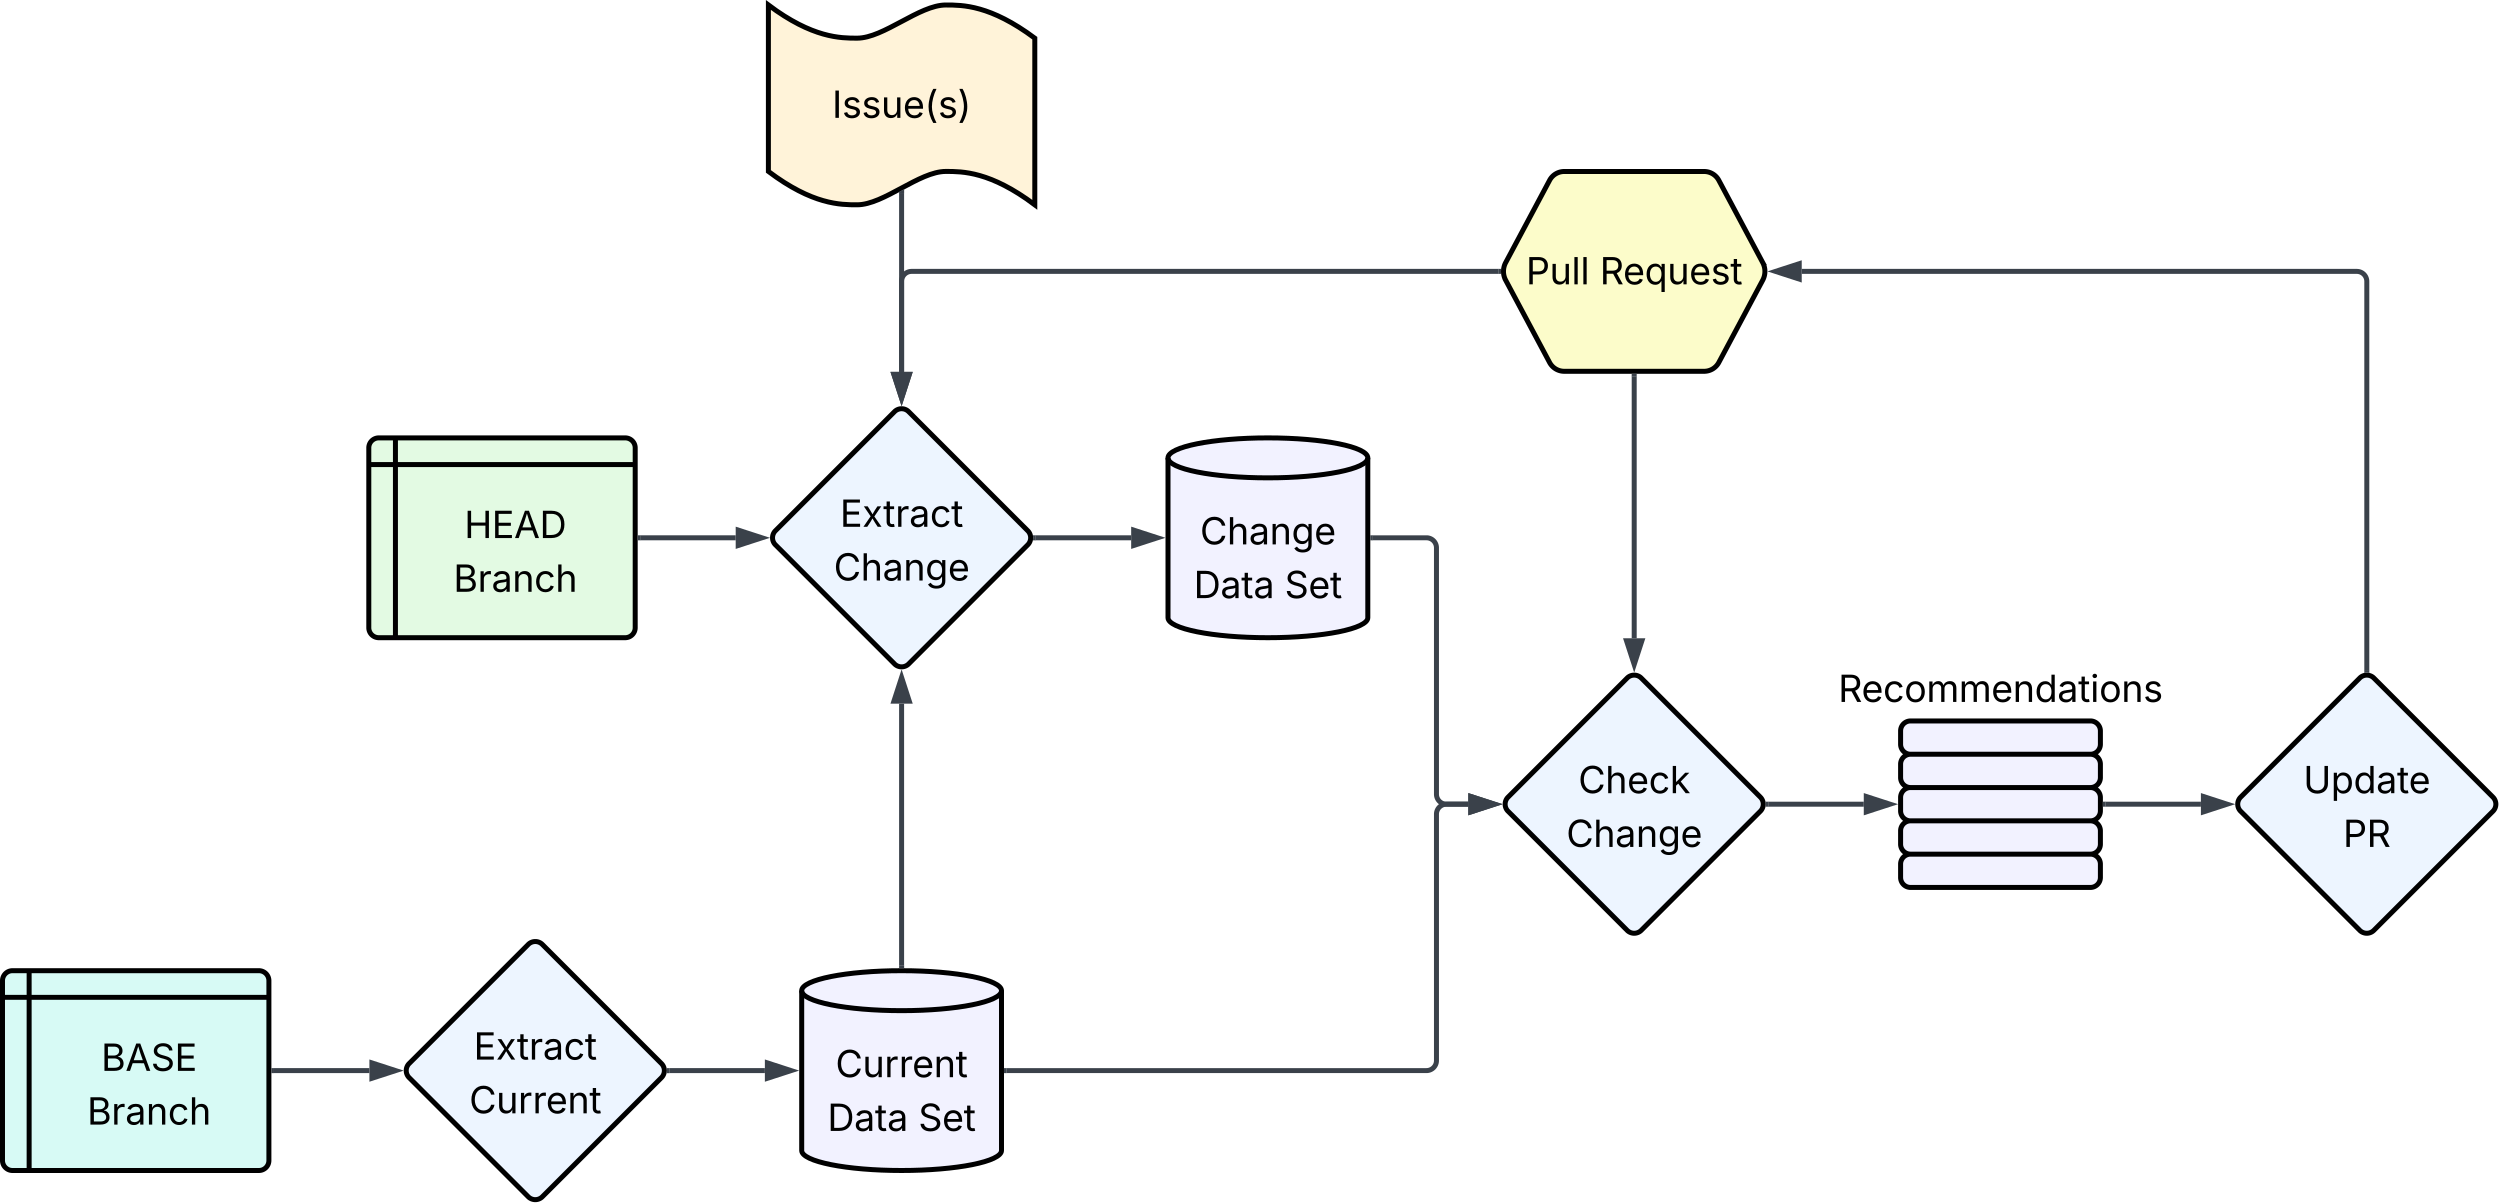 <svg xmlns="http://www.w3.org/2000/svg" xmlns:xlink="http://www.w3.org/1999/xlink" xmlns:lucid="lucid" width="1501.5" height="723"><g transform="translate(-38.5 -37)" lucid:page-tab-id="Zx9jpiPF3Sog"><path d="M0 0h1760v1360H0z" fill="#fff"/><path d="M355.76 604.24a6 6 0 0 1 8.48 0l71.52 71.52a6 6 0 0 1 0 8.48l-71.52 71.52a6 6 0 0 1-8.48 0l-71.52-71.52a6 6 0 0 1 0-8.48z" stroke="#000" stroke-width="3" fill="#edf5ff"/><use xlink:href="#a" transform="matrix(1,0,0,1,285,605) translate(38.004 68.403)"/><use xlink:href="#b" transform="matrix(1,0,0,1,285,605) translate(35.286 100.668)"/><path d="M575.76 284.24a6 6 0 0 1 8.48 0l71.52 71.52a6 6 0 0 1 0 8.48l-71.52 71.52a6 6 0 0 1-8.48 0l-71.52-71.52a6 6 0 0 1 0-8.48z" stroke="#000" stroke-width="3" fill="#edf5ff"/><use xlink:href="#a" transform="matrix(1,0,0,1,505,285) translate(38.004 68.403)"/><use xlink:href="#c" transform="matrix(1,0,0,1,505,285) translate(34.223 100.668)"/><path d="M1015.76 444.24a6 6 0 0 1 8.48 0l71.52 71.52a6 6 0 0 1 0 8.48l-71.52 71.52a6 6 0 0 1-8.48 0l-71.52-71.52a6 6 0 0 1 0-8.48z" stroke="#000" stroke-width="3" fill="#edf5ff"/><use xlink:href="#d" transform="matrix(1,0,0,1,945,445) translate(41.395 68.403)"/><use xlink:href="#c" transform="matrix(1,0,0,1,945,445) translate(34.223 100.668)"/><path d="M1455.76 444.24a6 6 0 0 1 8.48 0l71.52 71.52a6 6 0 0 1 0 8.48l-71.52 71.52a6 6 0 0 1-8.48 0l-71.52-71.52a6 6 0 0 1 0-8.48z" stroke="#000" stroke-width="3" fill="#edf5ff"/><use xlink:href="#e" transform="matrix(1,0,0,1,1385,445) translate(36.887 68.403)"/><use xlink:href="#f" transform="matrix(1,0,0,1,1385,445) translate(60.758 100.668)"/><path d="M969.18 145.3A10 10 0 0 1 978 140h84a10 10 0 0 1 8.82 5.3l26.36 49.4a11.25 11.25 0 0 1 0 10.6l-26.36 49.4a10 10 0 0 1-8.82 5.3h-84a10 10 0 0 1-8.82-5.3l-26.36-49.4a11.25 11.25 0 0 1 0-10.6z" stroke="#000" stroke-width="3" fill="#fcfcca"/><use xlink:href="#g" transform="matrix(1,0,0,1,945,145) translate(10.015 62.778)"/><use xlink:href="#h" transform="matrix(1,0,0,1,945,145) translate(54.362 62.778)"/><path d="M1460 439.48V206a6 6 0 0 0-6-6h-333.38" stroke="#3a414a" stroke-width="3" fill="none"/><path d="M1461.47 441.14l-.3-.07-1.17-.1-1.17.1-.3.07v-1.7h2.94z" stroke="#3a414a" stroke-width=".05" fill="#3a414a"/><path d="M1104.86 200l14.26-4.63v9.26z" stroke="#3a414a" stroke-width="3" fill="#3a414a"/><path d="M1020 263v157.36" stroke="#3a414a" stroke-width="3" fill="none"/><path d="M1021.48 263.04h-2.96v-1.54h2.96z" stroke="#3a414a" stroke-width=".05" fill="#3a414a"/><path d="M1020 436.13l-4.63-14.27h9.26z" stroke="#3a414a" stroke-width="3" fill="#3a414a"/><path d="M938.5 200H586a6 6 0 0 0-6 6v54.36" stroke="#3a414a" stroke-width="3" fill="none"/><path d="M940.06 198.75L940 200l.06 1.25.03.22h-1.64v-2.94h1.63z" stroke="#3a414a" stroke-width=".05" fill="#3a414a"/><path d="M580 276.13l-4.63-14.27h9.26z" stroke="#3a414a" stroke-width="3" fill="#3a414a"/><path d="M260 306a6 6 0 0 1 6-6h148a6 6 0 0 1 6 6v108a6 6 0 0 1-6 6H266a6 6 0 0 1-6-6zm16-6v120m-16-104h160" stroke="#000" stroke-width="3" fill="#e3fae3"/><use xlink:href="#i" transform="matrix(1,0,0,1,281,321) translate(36.379 39.153)"/><use xlink:href="#j" transform="matrix(1,0,0,1,281,321) translate(29.826 71.418)"/><path d="M40 626a6 6 0 0 1 6-6h148a6 6 0 0 1 6 6v108a6 6 0 0 1-6 6H46a6 6 0 0 1-6-6zm16-6v120M40 636h160" stroke="#000" stroke-width="3" fill="#d7faf5"/><use xlink:href="#k" transform="matrix(1,0,0,1,61,641) translate(38.257 39.153)"/><use xlink:href="#j" transform="matrix(1,0,0,1,61,641) translate(29.826 71.418)"/><path d="M203 680h57.36" stroke="#3a414a" stroke-width="3" fill="none"/><path d="M203.04 681.48h-1.54v-2.96h1.54z" stroke="#3a414a" stroke-width=".05" fill="#3a414a"/><path d="M276.13 680l-14.27 4.63v-9.26z" stroke="#3a414a" stroke-width="3" fill="#3a414a"/><path d="M423 360h57.36" stroke="#3a414a" stroke-width="3" fill="none"/><path d="M423.04 361.48h-1.54v-2.96h1.54z" stroke="#3a414a" stroke-width=".05" fill="#3a414a"/><path d="M496.13 360l-14.27 4.63v-9.26z" stroke="#3a414a" stroke-width="3" fill="#3a414a"/><path d="M860 408c0 6.63-26.86 12-60 12s-60-5.37-60-12v-96c0-6.63 26.86-12 60-12s60 5.37 60 12z" stroke="#000" stroke-width="3" fill="#f2f2ff"/><path d="M860 312c0 6.63-26.86 12-60 12s-60-5.37-60-12" stroke="#000" stroke-width="3" fill="none"/><use xlink:href="#l" transform="matrix(1,0,0,1,745,329) translate(14.218 34.965)"/><use xlink:href="#m" transform="matrix(1,0,0,1,745,329) translate(10.447 67.231)"/><use xlink:href="#n" transform="matrix(1,0,0,1,745,329) translate(65.069 67.231)"/><path d="M660.52 360h57.36" stroke="#3a414a" stroke-width="3" fill="none"/><path d="M660.56 361.48h-1.7l.07-.3.1-1.18-.1-1.17-.07-.3h1.7z" stroke="#3a414a" stroke-width=".05" fill="#3a414a"/><path d="M733.65 360l-14.27 4.63v-9.26z" stroke="#3a414a" stroke-width="3" fill="#3a414a"/><path d="M640 728c0 6.63-26.86 12-60 12s-60-5.37-60-12v-96c0-6.63 26.86-12 60-12s60 5.37 60 12z" stroke="#000" stroke-width="3" fill="#f2f2ff"/><path d="M640 632c0 6.63-26.86 12-60 12s-60-5.37-60-12" stroke="#000" stroke-width="3" fill="none"/><use xlink:href="#o" transform="matrix(1,0,0,1,525,649) translate(15.281 34.965)"/><use xlink:href="#m" transform="matrix(1,0,0,1,525,649) translate(10.447 67.231)"/><use xlink:href="#n" transform="matrix(1,0,0,1,525,649) translate(65.069 67.231)"/><path d="M440.52 680h57.36" stroke="#3a414a" stroke-width="3" fill="none"/><path d="M440.56 681.48h-1.7l.07-.3.1-1.18-.1-1.17-.07-.3h1.7z" stroke="#3a414a" stroke-width=".05" fill="#3a414a"/><path d="M513.65 680l-14.27 4.63v-9.26z" stroke="#3a414a" stroke-width="3" fill="#3a414a"/><path d="M500 40c26.56 19.92 43.36 19.92 53.28 19.92 16 0 37.28-19.92 53.28-19.92 10.08 0 26.72 0 53.44 19.92V160c-26.72-20.04-43.36-20.04-53.44-20.04-16 0-37.28 20.04-53.28 20.04-9.92 0-26.72 0-53.28-20.04z" stroke="#000" stroke-width="3" fill="#fff3d9"/><use xlink:href="#p" transform="matrix(1,0,0,1,505,45) translate(33.268 62.778)"/><path d="M580 152.94v107.42" stroke="#3a414a" stroke-width="3" fill="none"/><path d="M581.48 152.98h-2.96v-.8l2.96-1.48z" stroke="#3a414a" stroke-width=".05" fill="#3a414a"/><path d="M580 276.13l-4.63-14.27h9.26z" stroke="#3a414a" stroke-width="3" fill="#3a414a"/><path d="M643 680h252.24a6 6 0 0 0 6-6V526a6 6 0 0 1 6-6h13.12" stroke="#3a414a" stroke-width="3" fill="none"/><path d="M643.04 681.48h-1.54v-2.96h1.54z" stroke="#3a414a" stroke-width=".05" fill="#3a414a"/><path d="M936.13 520l-14.27 4.63v-9.26z" stroke="#3a414a" stroke-width="3" fill="#3a414a"/><path d="M863 360h32.24a6 6 0 0 1 6 6v148a6 6 0 0 0 6 6h13.12" stroke="#3a414a" stroke-width="3" fill="none"/><path d="M863.04 361.48h-1.54v-2.96h1.54z" stroke="#3a414a" stroke-width=".05" fill="#3a414a"/><path d="M936.13 520l-14.27 4.63v-9.26z" stroke="#3a414a" stroke-width="3" fill="#3a414a"/><path d="M1180 516a6 6 0 0 1 6-6h108a6 6 0 0 1 6 6v8a6 6 0 0 1-6 6h-108a6 6 0 0 1-6-6zM1180 496a6 6 0 0 1 6-6h108a6 6 0 0 1 6 6v8a6 6 0 0 1-6 6h-108a6 6 0 0 1-6-6zM1180 536a6 6 0 0 1 6-6h108a6 6 0 0 1 6 6v8a6 6 0 0 1-6 6h-108a6 6 0 0 1-6-6zM1180 556a6 6 0 0 1 6-6h108a6 6 0 0 1 6 6v8a6 6 0 0 1-6 6h-108a6 6 0 0 1-6-6zM1180 476a6 6 0 0 1 6-6h108a6 6 0 0 1 6 6v8a6 6 0 0 1-6 6h-108a6 6 0 0 1-6-6z" stroke="#000" stroke-width="3" fill="#f2f2ff"/><path d="M1120 436a6 6 0 0 1 6-6h228a6 6 0 0 1 6 6v28a6 6 0 0 1-6 6h-228a6 6 0 0 1-6-6z" fill="none"/><g><use xlink:href="#q" transform="matrix(1,0,0,1,1125,435) translate(17.555 23.584)"/></g><path d="M1100.52 520h57.36" stroke="#3a414a" stroke-width="3" fill="none"/><path d="M1100.56 521.48h-1.7l.07-.3.1-1.18-.1-1.17-.08-.3h1.7z" stroke="#3a414a" stroke-width=".05" fill="#3a414a"/><path d="M1173.65 520l-14.27 4.63v-9.26z" stroke="#3a414a" stroke-width="3" fill="#3a414a"/><path d="M1303 520h57.36" stroke="#3a414a" stroke-width="3" fill="none"/><path d="M1303.04 521.48h-1.54v-2.96h1.54z" stroke="#3a414a" stroke-width=".05" fill="#3a414a"/><path d="M1376.13 520l-14.27 4.63v-9.26z" stroke="#3a414a" stroke-width="3" fill="#3a414a"/><path d="M580 617V459.64" stroke="#3a414a" stroke-width="3" fill="none"/><path d="M581.48 618.56l-1.48-.06-1.48.05v-1.6h2.96z" stroke="#3a414a" stroke-width=".05" fill="#3a414a"/><path d="M580 443.87l4.63 14.27h-9.26z" stroke="#3a414a" stroke-width="3" fill="#3a414a"/><defs><path d="M180 0v-1490h908v168H370v486h669v168H370v500h727V0H180" id="r"/><path d="M65 0l393-574-370-544h210c88 136 192 297 267 435 67-142 176-302 264-435h206L661-564 1053 0H844c-94-144-206-310-287-458C484-308 366-142 273 0H65" id="s"/><path d="M598-1118v154H368v674c0 100 37 144 132 144 23 0 62-6 92-12L629-6c-37 13-88 20-134 20-193 0-307-107-307-290v-688H20v-154h168v-266h180v266h230" id="t"/><path d="M158 0v-1118h174v172h12c41-113 157-188 290-188 26 0 70 2 91 3v181c-11-2-60-10-108-10-161 0-279 109-279 260V0H158" id="u"/><path d="M471 26C259 26 90-98 90-318c0-256 228-303 435-329 202-27 287-16 287-108 0-139-79-219-234-219-161 0-248 86-283 164l-173-57c86-203 278-265 451-265 150 0 419 46 419 395V0H815v-152h-12C765-73 660 26 471 26zm31-159c199 0 310-134 310-271v-155c-30 35-226 55-295 64-131 17-246 59-246 186 0 116 97 176 231 176" id="v"/><path d="M613 24c-304 0-509-231-509-576 0-350 205-580 509-580 216 0 392 114 453 309l-173 49c-33-115-133-197-280-197-223 0-326 196-326 419 0 220 103 415 326 415 150 0 252-85 285-206l172 49C1010-95 832 24 613 24" id="w"/><g id="a"><use transform="matrix(0.011,0,0,0.011,0,0)" xlink:href="#r"/><use transform="matrix(0.011,0,0,0.011,13.357,0)" xlink:href="#s"/><use transform="matrix(0.011,0,0,0.011,25.922,0)" xlink:href="#t"/><use transform="matrix(0.011,0,0,0.011,33.192,0)" xlink:href="#u"/><use transform="matrix(0.011,0,0,0.011,41.558,0)" xlink:href="#v"/><use transform="matrix(0.011,0,0,0.011,54.036,0)" xlink:href="#w"/><use transform="matrix(0.011,0,0,0.011,66.732,0)" xlink:href="#t"/></g><path d="M783 20c-382 0-661-292-661-764 0-473 279-766 661-766 302 0 548 182 601 489h-190c-42-204-217-313-411-313-268 0-476 208-476 590 0 381 209 588 476 588 195 0 369-110 411-313h190c-52 303-296 489-601 489" id="x"/><path d="M537 14c-226 0-379-139-379-422v-710h180v695c0 172 97 275 253 275 160 0 281-109 281-300v-670h181V0H879v-209C806-46 684 14 537 14" id="y"/><path d="M628 24c-324 0-524-230-524-574 0-343 198-582 503-582 237 0 487 146 487 559v75H286c9 234 145 362 343 362 132 0 231-58 273-172l174 48C1024-91 857 24 628 24zM287-650h624c-17-190-120-322-304-322-192 0-309 151-320 322" id="z"/><path d="M338-670V0H158v-1118h173l1 207c72-158 192-221 342-221 226 0 378 139 378 422V0H872v-695c0-172-96-275-252-275-161 0-282 109-282 300" id="A"/><g id="b"><use transform="matrix(0.011,0,0,0.011,0,0)" xlink:href="#x"/><use transform="matrix(0.011,0,0,0.011,16.233,0)" xlink:href="#y"/><use transform="matrix(0.011,0,0,0.011,29.373,0)" xlink:href="#u"/><use transform="matrix(0.011,0,0,0.011,38.086,0)" xlink:href="#u"/><use transform="matrix(0.011,0,0,0.011,46.083,0)" xlink:href="#z"/><use transform="matrix(0.011,0,0,0.011,59.039,0)" xlink:href="#A"/><use transform="matrix(0.011,0,0,0.011,72.168,0)" xlink:href="#t"/></g><path d="M338-670V0H158v-1490h180v566c73-149 190-208 336-208 226 0 379 139 379 422V0H872v-695c0-172-96-275-252-275-161 0-282 109-282 300" id="B"/><path d="M611 442c-248 0-391-105-460-228l146-94c47 65 117 165 314 165 178 0 307-82 307-266v-224h-17C863-141 792-18 576-18c-268 0-472-195-472-546 0-346 197-568 476-568 216 0 288 133 326 193h17v-179h175V29c0 289-215 413-487 413zm-5-620c203 0 314-146 314-390 0-237-108-403-314-403-213 0-319 180-319 403 0 230 109 390 319 390" id="C"/><g id="c"><use transform="matrix(0.011,0,0,0.011,0,0)" xlink:href="#x"/><use transform="matrix(0.011,0,0,0.011,16.233,0)" xlink:href="#B"/><use transform="matrix(0.011,0,0,0.011,29.373,0)" xlink:href="#v"/><use transform="matrix(0.011,0,0,0.011,41.851,0)" xlink:href="#A"/><use transform="matrix(0.011,0,0,0.011,54.98,0)" xlink:href="#C"/><use transform="matrix(0.011,0,0,0.011,68.609,0)" xlink:href="#z"/></g><path d="M158 0v-1490h180v865h22l478-493h223L593-638 1096 0H865L456-523 338-412V0H158" id="D"/><g id="d"><use transform="matrix(0.011,0,0,0.011,0,0)" xlink:href="#x"/><use transform="matrix(0.011,0,0,0.011,16.233,0)" xlink:href="#B"/><use transform="matrix(0.011,0,0,0.011,29.373,0)" xlink:href="#z"/><use transform="matrix(0.011,0,0,0.011,42.329,0)" xlink:href="#w"/><use transform="matrix(0.011,0,0,0.011,55.024,0)" xlink:href="#D"/></g><path d="M763 24c-353 0-583-224-583-531v-983h190v968c0 214 149 370 393 370 243 0 391-156 391-370v-968h190v983c0 307-230 531-581 531" id="E"/><path d="M158 418v-1536h174v179h20c37-59 106-193 324-193 279 0 474 222 474 576 0 356-194 580-473 580-213 0-288-135-325-197h-14v591H158zm492-555c209 0 317-186 317-421 0-232-105-413-317-413-206 0-314 166-314 413 0 249 111 421 314 421" id="F"/><path d="M577 24c-279 0-473-224-473-580 0-354 195-576 474-576 218 0 287 134 324 193h14v-551h180V0H922v-173h-20C865-111 790 24 577 24zm27-161c203 0 314-172 314-421 0-247-108-413-314-413-212 0-317 181-317 413 0 235 108 421 317 421" id="G"/><g id="e"><use transform="matrix(0.011,0,0,0.011,0,0)" xlink:href="#E"/><use transform="matrix(0.011,0,0,0.011,16.536,0)" xlink:href="#F"/><use transform="matrix(0.011,0,0,0.011,30.143,0)" xlink:href="#G"/><use transform="matrix(0.011,0,0,0.011,43.75,0)" xlink:href="#v"/><use transform="matrix(0.011,0,0,0.011,56.228,0)" xlink:href="#t"/><use transform="matrix(0.011,0,0,0.011,63.281,0)" xlink:href="#z"/></g><path d="M180 0v-1490h510c348 0 508 209 508 474 0 266-160 477-507 477H370V0H180zm190-706h312c236 0 327-133 327-310 0-176-91-307-329-307H370v617" id="H"/><path d="M180 0v-1490h510c348 0 508 194 508 460 0 198-88 351-276 417L1256 0h-220L726-579c-117 2-238 0-356 1V0H180zm190-747h312c235 0 327-108 327-283 0-177-92-293-329-293H370v576" id="I"/><g id="f"><use transform="matrix(0.011,0,0,0.011,0,0)" xlink:href="#H"/><use transform="matrix(0.011,0,0,0.011,14.193,0)" xlink:href="#I"/></g><path d="M338-1490V0H158v-1490h180" id="J"/><g id="g"><use transform="matrix(0.011,0,0,0.011,0,0)" xlink:href="#H"/><use transform="matrix(0.011,0,0,0.011,14.193,0)" xlink:href="#y"/><use transform="matrix(0.011,0,0,0.011,27.333,0)" xlink:href="#J"/><use transform="matrix(0.011,0,0,0.011,32.715,0)" xlink:href="#J"/></g><path d="M1096 418H916v-591h-14C865-111 790 24 577 24c-279 0-473-224-473-580 0-354 195-576 474-576 218 0 287 134 324 193h20v-179h174V418zM604-137c203 0 314-172 314-421 0-247-108-413-314-413-212 0-317 181-317 413 0 235 108 421 317 421" id="K"/><path d="M538 24C308 24 148-78 108-271l171-41c32 123 123 178 257 178 156 0 256-77 256-169 0-77-54-128-164-154l-186-44c-203-48-300-148-300-305 0-192 176-326 414-326 230 0 351 112 402 269l-163 42c-31-80-94-158-238-158-133 0-233 69-233 162 0 83 57 129 188 160l169 40c203 48 298 149 298 302 0 196-179 339-441 339" id="L"/><g id="h"><use transform="matrix(0.011,0,0,0.011,0,0)" xlink:href="#I"/><use transform="matrix(0.011,0,0,0.011,13.976,0)" xlink:href="#z"/><use transform="matrix(0.011,0,0,0.011,26.931,0)" xlink:href="#K"/><use transform="matrix(0.011,0,0,0.011,40.538,0)" xlink:href="#y"/><use transform="matrix(0.011,0,0,0.011,53.678,0)" xlink:href="#z"/><use transform="matrix(0.011,0,0,0.011,66.634,0)" xlink:href="#L"/><use transform="matrix(0.011,0,0,0.011,78.364,0)" xlink:href="#t"/></g><path d="M180 0v-1490h190v644h782v-644h190V0h-190v-678H370V0H180" id="M"/><path d="M52 0l541-1490h220L1361 0h-200l-149-416H398L254 0H52zm404-582h497c-103-290-145-390-251-756-108 377-145 460-246 756" id="N"/><path d="M645 0H180v-1490h484c435 0 692 280 692 742 0 466-257 748-711 748zM370-168h263c363 0 539-218 539-580 0-358-176-574-521-574H370v1154" id="O"/><g id="i"><use transform="matrix(0.011,0,0,0.011,0,0)" xlink:href="#M"/><use transform="matrix(0.011,0,0,0.011,16.515,0)" xlink:href="#r"/><use transform="matrix(0.011,0,0,0.011,29.872,0)" xlink:href="#N"/><use transform="matrix(0.011,0,0,0.011,45.204,0)" xlink:href="#O"/></g><path d="M180 0v-1490h528c311 0 458 177 458 395 0 191-114 278-244 313v14c139 9 302 137 302 371 0 225-148 397-499 397H180zm190-168h350c232 0 321-102 321-231 0-149-120-277-311-277H370v508zm0-668h328c160 0 286-101 286-255 0-129-87-231-280-231H370v486" id="P"/><g id="j"><use transform="matrix(0.011,0,0,0.011,0,0)" xlink:href="#P"/><use transform="matrix(0.011,0,0,0.011,14.54,0)" xlink:href="#u"/><use transform="matrix(0.011,0,0,0.011,22.906,0)" xlink:href="#v"/><use transform="matrix(0.011,0,0,0.011,35.384,0)" xlink:href="#A"/><use transform="matrix(0.011,0,0,0.011,48.513,0)" xlink:href="#w"/><use transform="matrix(0.011,0,0,0.011,61.209,0)" xlink:href="#B"/></g><path d="M657 26c-323 0-524-166-541-416h195c15 169 171 246 346 246 202 0 356-106 356-265 5-203-294-238-475-293-239-73-380-191-380-389 0-252 224-419 512-419 294 0 499 171 508 396H992c-17-145-151-228-328-228-193 0-321 102-321 242 0 156 175 211 284 241l149 41c160 44 422 134 422 412 0 244-197 432-541 432" id="Q"/><g id="k"><use transform="matrix(0.011,0,0,0.011,0,0)" xlink:href="#P"/><use transform="matrix(0.011,0,0,0.011,14.54,0)" xlink:href="#N"/><use transform="matrix(0.011,0,0,0.011,29.872,0)" xlink:href="#Q"/><use transform="matrix(0.011,0,0,0.011,44.13,0)" xlink:href="#r"/></g><g id="l"><use transform="matrix(0.011,0,0,0.011,0,0)" xlink:href="#x"/><use transform="matrix(0.011,0,0,0.011,16.233,0)" xlink:href="#B"/><use transform="matrix(0.011,0,0,0.011,29.373,0)" xlink:href="#v"/><use transform="matrix(0.011,0,0,0.011,41.851,0)" xlink:href="#A"/><use transform="matrix(0.011,0,0,0.011,54.98,0)" xlink:href="#C"/><use transform="matrix(0.011,0,0,0.011,68.609,0)" xlink:href="#z"/></g><g id="m"><use transform="matrix(0.011,0,0,0.011,0,0)" xlink:href="#O"/><use transform="matrix(0.011,0,0,0.011,16.037,0)" xlink:href="#v"/><use transform="matrix(0.011,0,0,0.011,28.516,0)" xlink:href="#t"/><use transform="matrix(0.011,0,0,0.011,35.894,0)" xlink:href="#v"/></g><g id="n"><use transform="matrix(0.011,0,0,0.011,0,0)" xlink:href="#Q"/><use transform="matrix(0.011,0,0,0.011,14.258,0)" xlink:href="#z"/><use transform="matrix(0.011,0,0,0.011,27.214,0)" xlink:href="#t"/></g><g id="o"><use transform="matrix(0.011,0,0,0.011,0,0)" xlink:href="#x"/><use transform="matrix(0.011,0,0,0.011,16.233,0)" xlink:href="#y"/><use transform="matrix(0.011,0,0,0.011,29.373,0)" xlink:href="#u"/><use transform="matrix(0.011,0,0,0.011,38.086,0)" xlink:href="#u"/><use transform="matrix(0.011,0,0,0.011,46.083,0)" xlink:href="#z"/><use transform="matrix(0.011,0,0,0.011,59.039,0)" xlink:href="#A"/><use transform="matrix(0.011,0,0,0.011,72.168,0)" xlink:href="#t"/></g><path d="M370-1490V0H180v-1490h190" id="R"/><path d="M218-607c0-325 108-727 258-974h175c-155 315-250 682-250 974 0 265 78 531 250 886H476C306-10 218-315 218-607" id="S"/><path d="M96 279C273-86 346-350 346-607c0-292-95-659-250-974h175c150 246 258 650 258 974 0 297-91 602-258 886H96" id="T"/><g id="p"><use transform="matrix(0.011,0,0,0.011,0,0)" xlink:href="#R"/><use transform="matrix(0.011,0,0,0.011,5.968,0)" xlink:href="#L"/><use transform="matrix(0.011,0,0,0.011,17.697,0)" xlink:href="#L"/><use transform="matrix(0.011,0,0,0.011,29.427,0)" xlink:href="#y"/><use transform="matrix(0.011,0,0,0.011,42.567,0)" xlink:href="#z"/><use transform="matrix(0.011,0,0,0.011,55.523,0)" xlink:href="#S"/><use transform="matrix(0.011,0,0,0.011,63.628,0)" xlink:href="#L"/><use transform="matrix(0.011,0,0,0.011,75.358,0)" xlink:href="#T"/></g><path d="M613 24c-304 0-509-231-509-576 0-350 205-580 509-580 305 0 511 230 511 580 0 345-206 576-511 576zm0-161c226 0 329-195 329-415 0-222-103-419-329-419-223 0-326 196-326 419 0 220 103 415 326 415" id="U"/><path d="M158 0v-1118h175l1 205c55-151 181-225 313-225 147 0 245 90 285 228 53-141 190-228 352-228 194 0 352 125 352 384V0h-181v-749c0-161-105-225-225-225-151 0-243 103-243 244V0H807v-767c0-124-93-207-219-207-131 0-250 92-250 270V0H158" id="V"/><path d="M158 0v-1118h180V0H158zm91-1301c-68 0-125-53-125-119s57-119 125-119c69 0 126 53 126 119s-57 119-126 119" id="W"/><g id="q"><use transform="matrix(0.011,0,0,0.011,0,0)" xlink:href="#I"/><use transform="matrix(0.011,0,0,0.011,13.976,0)" xlink:href="#z"/><use transform="matrix(0.011,0,0,0.011,26.931,0)" xlink:href="#w"/><use transform="matrix(0.011,0,0,0.011,39.627,0)" xlink:href="#U"/><use transform="matrix(0.011,0,0,0.011,52.951,0)" xlink:href="#V"/><use transform="matrix(0.011,0,0,0.011,72.418,0)" xlink:href="#V"/><use transform="matrix(0.011,0,0,0.011,91.884,0)" xlink:href="#z"/><use transform="matrix(0.011,0,0,0.011,104.839,0)" xlink:href="#A"/><use transform="matrix(0.011,0,0,0.011,117.969,0)" xlink:href="#G"/><use transform="matrix(0.011,0,0,0.011,131.576,0)" xlink:href="#v"/><use transform="matrix(0.011,0,0,0.011,144.054,0)" xlink:href="#t"/><use transform="matrix(0.011,0,0,0.011,151.324,0)" xlink:href="#W"/><use transform="matrix(0.011,0,0,0.011,156.706,0)" xlink:href="#U"/><use transform="matrix(0.011,0,0,0.011,170.03,0)" xlink:href="#A"/><use transform="matrix(0.011,0,0,0.011,183.16,0)" xlink:href="#L"/></g></defs></g></svg>